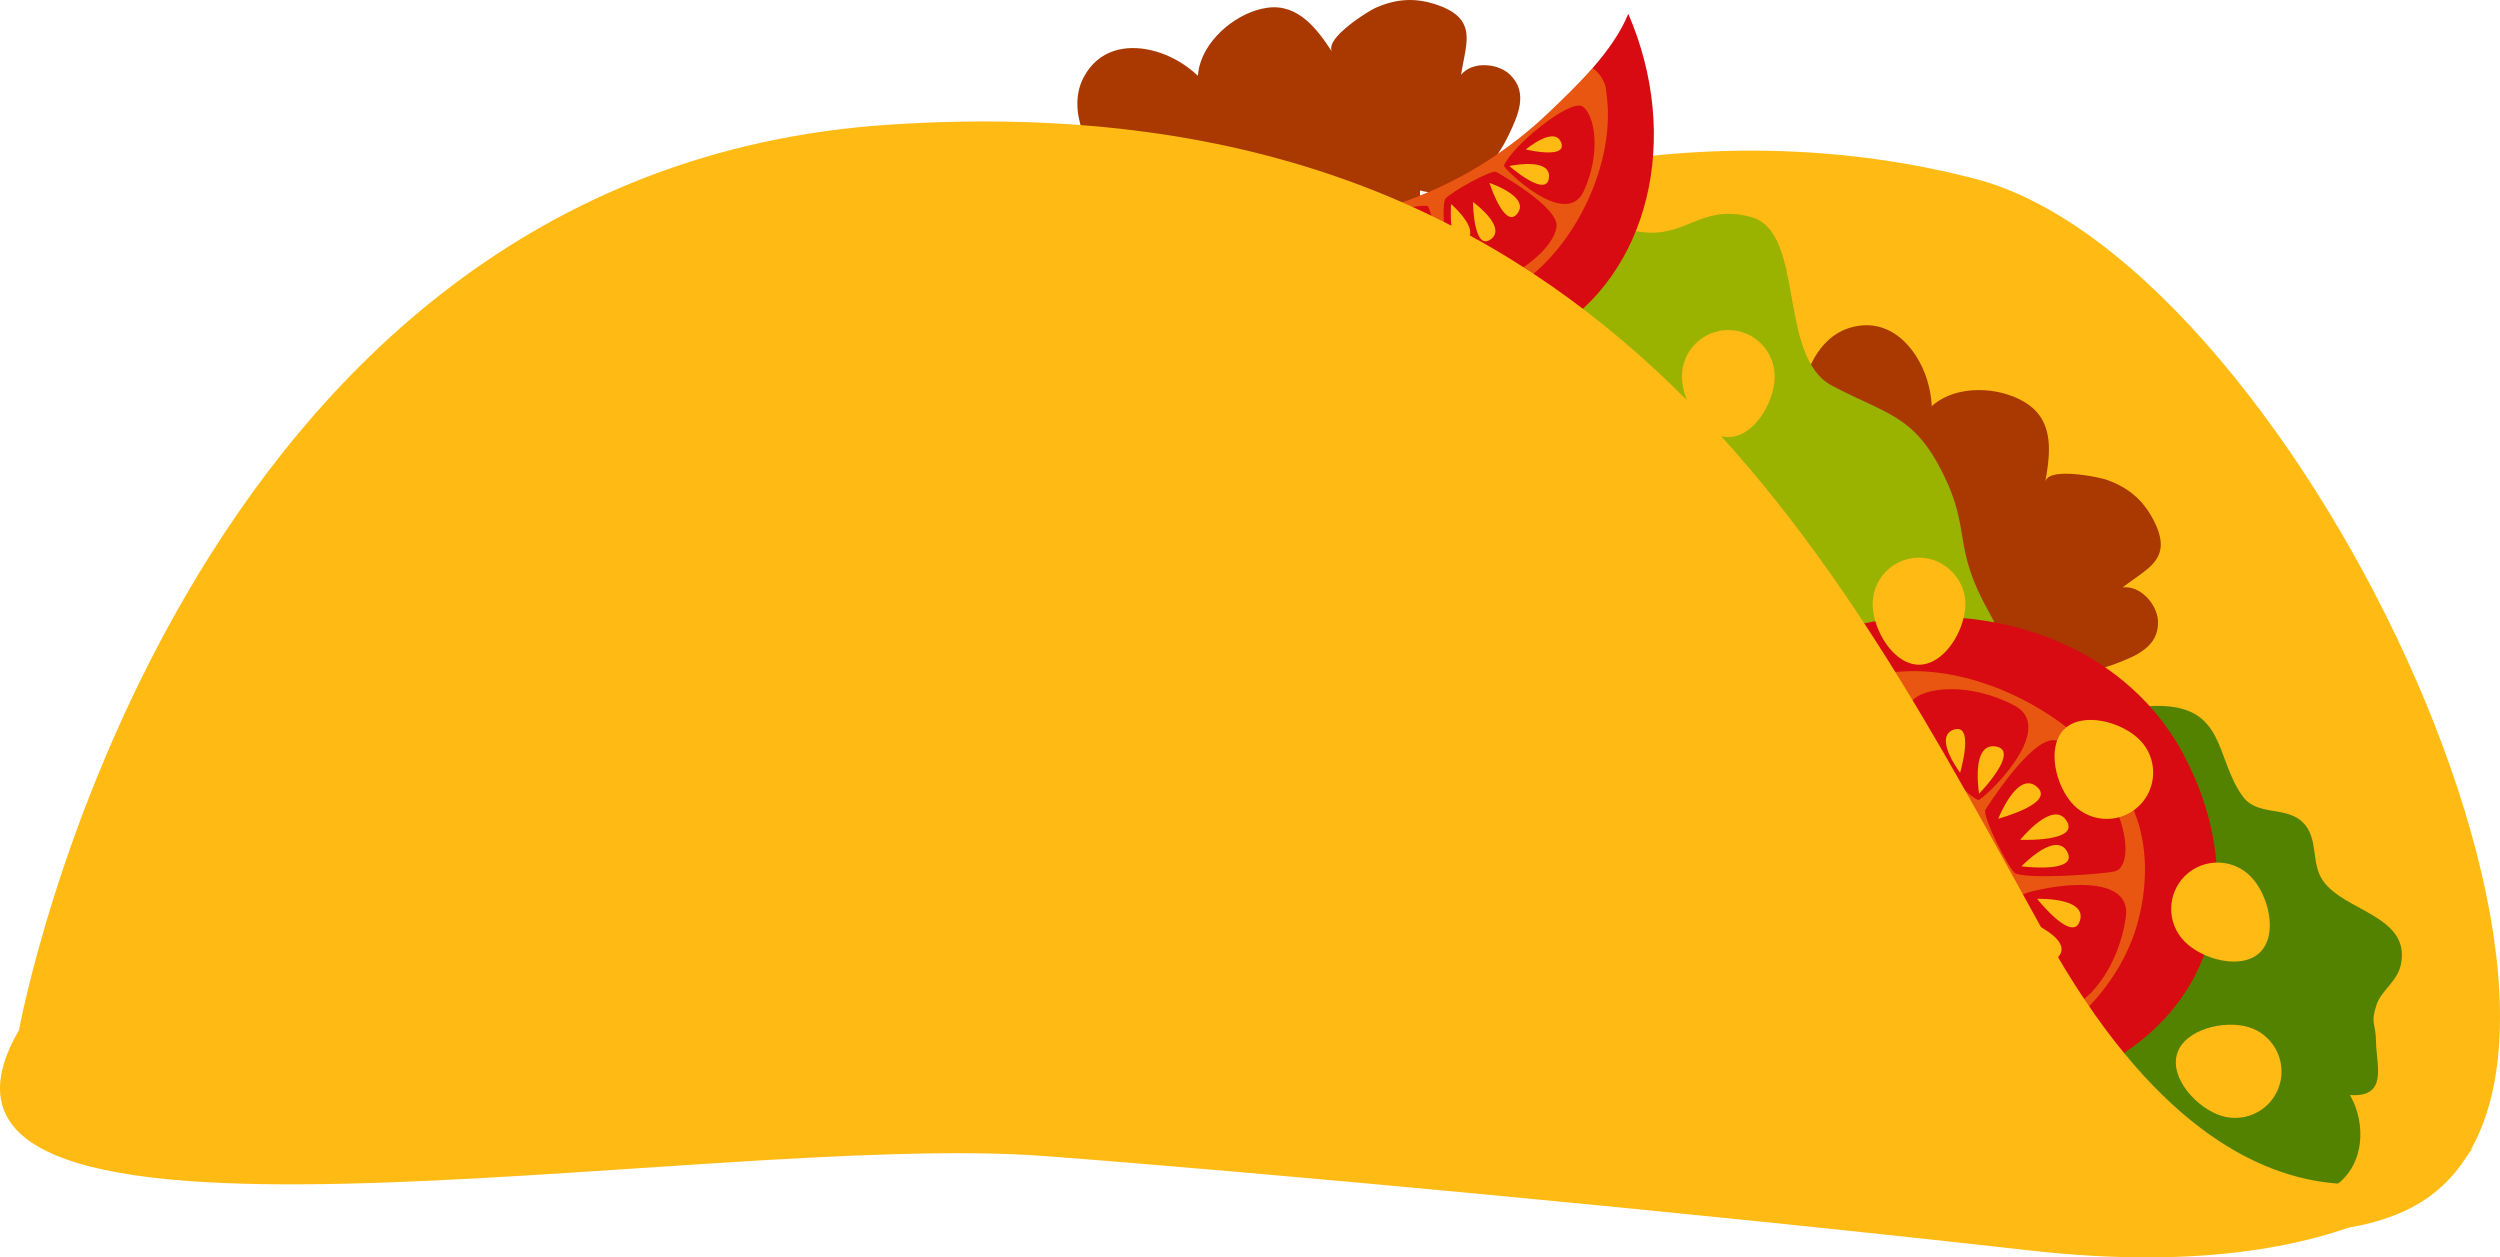 <svg version="1.1" id="图层_1" x="0px" y="0px" width="257.035px" height="129.278px" viewBox="0 0 257.035 129.278" enable-background="new 0 0 257.035 129.278" xml:space="preserve" xmlns:xml="http://www.w3.org/XML/1998/namespace" xmlns="http://www.w3.org/2000/svg" xmlns:xlink="http://www.w3.org/1999/xlink">
  <path fill="#FFBA13" d="M139.273,26.389c-0.645-3.228,30.336-16.766,63.868-7.984c33.53,8.782,72.65,93.407,43.909,106.181
	C218.309,137.359,151.249,86.264,139.273,26.389z" class="color c1"/>
  <path fill="#A93801" d="M221.156,61.921c-0.119-0.166-0.253-0.321-0.394-0.468c-0.036-0.037-0.071-0.074-0.108-0.11
	c-0.148-0.144-0.303-0.278-0.468-0.396c-0.027-0.019-0.056-0.035-0.084-0.054c-0.155-0.104-0.316-0.194-0.483-0.269
	c-0.033-0.015-0.064-0.032-0.097-0.046c-0.185-0.076-0.375-0.13-0.568-0.164c-0.038-0.007-0.076-0.01-0.115-0.015
	c-0.201-0.026-0.404-0.035-0.609-0.007c0.012-0.009,0.023-0.017,0.035-0.026c0.19-0.146,0.38-0.286,0.569-0.422
	c0.094-0.068,0.188-0.135,0.282-0.201c0.077-0.054,0.153-0.109,0.229-0.162c0.485-0.341,0.945-0.667,1.351-1.002
	c0.02-0.017,0.041-0.034,0.061-0.051c0.34-0.287,0.636-0.585,0.868-0.911c0.013-0.018,0.023-0.036,0.036-0.054
	c0.101-0.147,0.187-0.301,0.259-0.462c0.01-0.023,0.022-0.045,0.031-0.068c0.358-0.86,0.291-1.937-0.499-3.484
	c-1.099-2.153-2.623-3.418-4.821-4.207c-0.516-0.185-2.616-0.647-4.266-0.638c0,0,0-0.001,0.001-0.001
	c-0.009,0-0.017,0.001-0.026,0.001c-0.106,0.001-0.208,0.004-0.31,0.009c-0.044,0.002-0.087,0.005-0.13,0.008
	c-0.093,0.007-0.185,0.014-0.273,0.025c-0.053,0.006-0.103,0.016-0.154,0.024c-0.102,0.016-0.201,0.035-0.293,0.058
	c-0.084,0.021-0.166,0.043-0.241,0.07c-0.04,0.015-0.075,0.033-0.112,0.049c-0.063,0.028-0.122,0.058-0.176,0.092
	c-0.031,0.019-0.059,0.04-0.087,0.061c-0.051,0.04-0.095,0.084-0.133,0.131c-0.018,0.022-0.038,0.042-0.053,0.065
	c-0.047,0.073-0.084,0.152-0.101,0.241c0.048-0.254,0.093-0.513,0.137-0.775c0.008-0.051,0.017-0.101,0.025-0.153
	c0.044-0.27,0.082-0.543,0.116-0.818c0.003-0.029,0.007-0.057,0.01-0.086c0.264-2.255,0.084-4.594-1.966-6.07
	c-2.482-1.785-6.688-2.112-9.271-0.426c-0.031,0.02-0.063,0.039-0.094,0.06c-0.22,0.15-0.432,0.31-0.625,0.491
	c-0.013-0.398-0.061-0.804-0.127-1.211c-0.011-0.066-0.02-0.131-0.032-0.198c-0.075-0.416-0.174-0.831-0.301-1.242
	c-0.001-0.003-0.002-0.005-0.003-0.008c-1.096-3.545-4.062-6.68-8.111-5.35c-3.028,0.993-4.655,4.491-4.843,7.791
	c-0.002,0.041-0.003,0.082-0.005,0.123c-0.013,0.278-0.016,0.553-0.008,0.827c0.002,0.069,0.005,0.138,0.008,0.207
	c0.012,0.246,0.033,0.488,0.062,0.726c0.009,0.077,0.017,0.154,0.028,0.229c0.035,0.24,0.08,0.473,0.133,0.702
	c0.014,0.062,0.025,0.125,0.04,0.186c0.073,0.286,0.156,0.563,0.257,0.826l0.647,0.647c-0.193,0.15-0.371,0.304-0.532,0.462
	c-2.429,2.372-1.341,5.553,2.44,5.383c-1.294,4.222,2.203,9.625,6.932,7.367c-0.451,3.452,1.873,6.793,4.553,8.578
	c1.861,1.239,3.039,1.436,4.065,1.007c1.026-0.428,1.9-1.482,3.152-2.745c0.03,0.05,0.064,0.091,0.095,0.14
	c0.104,0.165,0.21,0.326,0.323,0.475c0.062,0.082,0.129,0.156,0.193,0.233c0.09,0.108,0.18,0.215,0.275,0.315
	c0.073,0.077,0.149,0.148,0.225,0.219c0.092,0.087,0.186,0.172,0.282,0.251c0.082,0.068,0.165,0.133,0.25,0.196
	c0.096,0.071,0.194,0.138,0.293,0.203c0.089,0.058,0.177,0.115,0.268,0.168c0.1,0.058,0.203,0.109,0.305,0.161
	c0.095,0.048,0.189,0.098,0.286,0.141c0.1,0.044,0.203,0.08,0.305,0.119c0.225,0.086,0.454,0.159,0.688,0.221
	c0.067,0.017,0.132,0.039,0.199,0.055c0.138,0.032,0.279,0.055,0.42,0.08c0.073,0.013,0.145,0.027,0.219,0.038
	c0.146,0.021,0.293,0.036,0.44,0.049c0.068,0.006,0.136,0.013,0.204,0.017c0.155,0.01,0.311,0.016,0.468,0.019
	c0.057,0.001,0.113,0.001,0.17,0.001c0.17,0,0.34-0.004,0.511-0.012c0.029-0.002,0.058-0.004,0.087-0.006
	c1.373-0.082,2.769-0.423,4.045-0.907c2.048-0.777,4.449-1.726,4.358-4.359c-0.024-0.665-0.297-1.363-0.724-1.961
	C221.154,61.92,221.155,61.921,221.156,61.921z" class="color c2"/>
  <path fill="#A93801" d="M155.265,7.691c-0.477-0.465-1.158-0.781-1.881-0.917l0,0c-0.193-0.036-0.389-0.055-0.585-0.065
	c-0.062-0.003-0.123-0.006-0.186-0.006c-0.201-0.002-0.401,0.009-0.596,0.037c-0.034,0.005-0.066,0.014-0.099,0.02
	c-0.187,0.032-0.369,0.08-0.544,0.142c-0.029,0.01-0.059,0.018-0.088,0.029c-0.193,0.075-0.373,0.17-0.54,0.283
	c-0.023,0.016-0.045,0.033-0.068,0.049c-0.168,0.122-0.325,0.258-0.456,0.422c0.165-1.104,0.425-2.121,0.528-3.043
	c0.001-0.008,0.002-0.016,0.003-0.024c0.049-0.451,0.058-0.88-0.001-1.282c-0.003-0.019-0.007-0.037-0.01-0.056
	c-0.029-0.179-0.074-0.353-0.135-0.522c-0.008-0.021-0.014-0.043-0.022-0.064c-0.335-0.87-1.128-1.603-2.771-2.175
	c-2.283-0.796-4.258-0.656-6.392,0.292c-0.501,0.224-2.339,1.344-3.526,2.491c0-0.001,0-0.002,0-0.003
	c-0.017,0.017-0.032,0.033-0.049,0.05c-0.053,0.052-0.103,0.104-0.153,0.156c-0.053,0.055-0.103,0.11-0.152,0.164
	c-0.047,0.053-0.094,0.105-0.137,0.157c-0.055,0.066-0.103,0.131-0.151,0.196c-0.029,0.04-0.062,0.08-0.089,0.12
	c-0.066,0.098-0.121,0.195-0.167,0.29c-0.016,0.032-0.026,0.063-0.039,0.095c-0.03,0.07-0.054,0.139-0.07,0.206
	c-0.008,0.031-0.013,0.062-0.018,0.092c-0.011,0.07-0.012,0.138-0.006,0.204c0.002,0.023,0.001,0.046,0.005,0.068
	c0.016,0.084,0.043,0.165,0.09,0.241c-1.514-2.322-3.479-4.989-6.669-4.54c-3.018,0.424-6.272,3.08-6.987,6.073
	c-0.013,0.052-0.026,0.103-0.037,0.155c-0.047,0.228-0.082,0.457-0.099,0.688c-0.002,0.026-0.01,0.052-0.011,0.078
	c-0.286-0.28-0.603-0.541-0.934-0.791c-0.05-0.038-0.099-0.076-0.15-0.113c-1.076-0.784-2.342-1.388-3.645-1.704
	c-0.001,0-0.002-0.001-0.004-0.001c0,0,0,0,0.001,0c-2.68-0.65-5.491-0.077-6.999,2.748c-0.888,1.664-0.808,3.622-0.157,5.467
	c-0.001-0.001-0.003-0.003-0.004-0.004c0.004,0.011,0.01,0.022,0.014,0.034c0.337,0.945,0.821,1.858,1.41,2.685
	c0.023,0.032,0.048,0.062,0.071,0.094c0.165,0.226,0.335,0.445,0.514,0.657c0.062,0.073,0.126,0.143,0.189,0.214
	c0.145,0.163,0.292,0.322,0.445,0.474c0.083,0.083,0.166,0.163,0.25,0.243c0.14,0.132,0.283,0.256,0.428,0.378
	c0.094,0.079,0.187,0.158,0.283,0.232c0.146,0.113,0.295,0.216,0.444,0.318c0.094,0.064,0.187,0.133,0.283,0.192
	c0.197,0.122,0.395,0.229,0.595,0.329c0.045,0.023,0.089,0.053,0.135,0.074l0.914,0.019c-0.399,2.66,0.995,4.414,2.811,4.302
	c0.825-0.049,1.738-0.484,2.61-1.395c1.117,2.219,3.587,3.659,5.864,3.622c1.772-0.027,3.427-0.947,4.24-3.089
	c1.546,2.103,4.177,3.082,6.734,3.202c0.852,0.04,1.696-0.014,2.489-0.155c4.401-0.781,3.95-2.687,4.012-6.243
	c0.253,0.069,0.502,0.12,0.747,0.158c0.069,0.011,0.137,0.015,0.206,0.024c0.172,0.021,0.342,0.039,0.509,0.046
	c0.088,0.004,0.175,0.002,0.263,0.002c0.144,0,0.286-0.004,0.427-0.015c0.095-0.007,0.189-0.016,0.283-0.028
	c0.128-0.016,0.255-0.037,0.38-0.061c0.098-0.019,0.195-0.037,0.292-0.06c0.116-0.028,0.229-0.063,0.343-0.098
	c0.099-0.031,0.2-0.058,0.297-0.094c0.097-0.035,0.192-0.078,0.287-0.119c0.256-0.107,0.506-0.229,0.748-0.367
	c0.031-0.018,0.063-0.032,0.093-0.05c0.135-0.08,0.266-0.168,0.397-0.257c0.047-0.032,0.095-0.062,0.142-0.096
	c0.131-0.094,0.259-0.193,0.386-0.295c0.04-0.032,0.08-0.064,0.119-0.096c0.133-0.111,0.262-0.225,0.39-0.344
	c0.024-0.022,0.048-0.045,0.071-0.068c1.142-1.087,2.068-2.484,2.748-3.909C156.071,11.877,157.152,9.53,155.265,7.691z" class="color c2"/>
  <g>
    <path fill="#9AB200" d="M156.638,28.885c0,0,4.491-7.185,10.477-5.389c5.989,1.796,7.186-2.694,12.874-1.198
		c5.688,1.497,2.695,14.371,8.382,17.364c5.689,2.994,8.383,2.994,11.377,8.982c2.994,5.987,0.898,7.484,4.791,14.37
		c3.891,6.886,1.796,13.771-2.694,14.071C197.353,77.385,155.74,57.626,156.638,28.885z" class="color c3"/>
    <path fill="#528200" d="M215.374,74.718c2.145-1.263,4.373-2.139,6.418-2.144c7.103-0.015,5.932,5.382,8.797,9.311
		c1.51,2.073,4.451,0.943,6.185,2.679c1.642,1.646,0.791,4.133,2.047,5.966c2.185,3.189,9.034,3.605,8.03,8.61
		c-0.358,1.783-2.012,2.668-2.507,4.16c-0.662,2.003-0.078,1.787-0.057,3.823c0.026,2.367,1.288,5.743-2.673,5.459
		c1.661,2.929,1.51,7.05-1.349,9.208c-4.195,3.166-14.23,1.165-18.488-1.111c-5.263-2.815-10.293-6.76-14.29-11.182
		c-7.904-8.744-8.461-19.809-0.047-28.373C209.378,79.15,212.29,76.534,215.374,74.718z" class="color c4"/>
  </g>
  <g>
    <path fill="#D70B11" d="M145.983,20.122c4.914-1.986,9.382-4.856,13.222-8.516c2.826-2.693,6.614-6.284,8.207-10.184
		c5.474,12.662,2.232,26.774-8.135,32.903c-10.677,6.315-23.984,4.355-29.204-11.167C135.495,23.054,140.874,22.184,145.983,20.122z
		" class="color c5"/>
    <path opacity="0.43" fill="#FFBA13" enable-background="new    " d="M134.099,22.929c4.048-0.388,8.04-1.257,11.883-2.807
		c4.914-1.986,9.382-4.856,13.222-8.516c1.401-1.335,3.035-2.891,4.528-4.594c0.697,0.452,1.095,1.116,1.341,1.867
		c0.051,0.352,0.091,0.708,0.134,1.055c0.926,7.487-3.997,17.209-10.941,20.417c-2.785,1.287-6.072,1.401-9.044,0.808
		c-2.793-0.556-5.311-1.889-7.463-3.69c-0.867-0.721-1.736-1.472-2.468-2.33c-0.531-0.618-0.926-1.331-1.189-2.088
		C134.102,23.009,134.102,22.968,134.099,22.929z" class="color c1"/>
    <path fill="#D70B11" d="M146.773,21.18c0.28,0.039,3.073,9.285-1.453,8.882c-4.525-0.402-7.767-3.102-7.918-4.659
		C137.25,23.845,144.505,20.874,146.773,21.18z" class="color c5"/>
    <path fill="#D70B11" d="M154.63,17.024c-0.105,0.252,6.364,6.636,8.2,2.636c1.837-3.997,1.119-7.912-0.127-8.719
		C161.459,10.133,155.462,14.971,154.63,17.024z" class="color c5"/>
    <path fill="#D70B11" d="M153.823,17.671c0,0,6.533,3.611,6.211,5.67c-0.323,2.059-3.176,4.296-5.845,5.544
		c-2.669,1.249-4.679,1.009-4.998,0.099c-0.319-0.912-1.152-7.893-0.561-8.572C149.217,19.734,153.256,17.457,153.823,17.671z" class="color c5"/>
    <g>
      <path fill="#FFBA13" d="M153.877,19.099C153.876,19.099,153.876,19.099,153.877,19.099c-0.002-0.001-0.003-0.001-0.004-0.002
			c-0.422-0.184-0.733-0.289-0.733-0.289s0.011,0.034,0.028,0.083c0.002,0.005,0.002,0.007,0.004,0.013
			c0.218,0.647,1.631,4.633,2.846,3.038C156.979,20.68,155.016,19.596,153.877,19.099z" class="color c1"/>
      <path fill="#FFBA13" d="M151.623,20.904c-0.003-0.002-0.005-0.004-0.008-0.006c-0.025-0.019-0.043-0.034-0.063-0.049
			c-0.064-0.05-0.111-0.084-0.111-0.084v0.001l0,0c0,0,0.001,0.035,0.002,0.086c0,0.006,0,0.009,0,0.015
			c0.001,0.056,0.004,0.136,0.008,0.234c0,0.009,0.001,0.016,0.001,0.025c0.028,0.656,0.131,2.062,0.5,2.94
			c0.002,0.004,0.003,0.009,0.004,0.012h0.001c0.269,0.631,0.675,0.98,1.299,0.538C154.788,23.527,152.325,21.451,151.623,20.904z" class="color c1"/>
      <path fill="#FFBA13" d="M155.961,16.941L155.961,16.941c-0.001,0-0.002,0-0.003,0c-0.109,0.014-0.209,0.028-0.3,0.042
			c-0.007,0.001-0.013,0.002-0.02,0.003c-0.086,0.014-0.161,0.026-0.226,0.038c-0.007,0.001-0.014,0.002-0.02,0.004
			c-0.06,0.011-0.106,0.02-0.141,0.027c-0.006,0.001-0.012,0.002-0.018,0.003c-0.034,0.007-0.054,0.011-0.054,0.011
			s0.027,0.023,0.066,0.057c0.005,0.004,0.006,0.005,0.011,0.009c0.321,0.274,1.68,1.396,2.732,1.755
			c0.001,0,0.002,0.001,0.003,0.001l0,0c0.649,0.22,1.18,0.15,1.265-0.611C159.434,16.704,157.193,16.782,155.961,16.941z" class="color c1"/>
      <path fill="#FFBA13" d="M160.506,14.652c-0.687-1.767-3.63,0.716-3.63,0.716h0.001l-0.001,0.001c0,0,0.152,0.036,0.381,0.081
			c0.02,0.004,0.043,0.008,0.064,0.012c0.069,0.013,0.134,0.026,0.215,0.041c0.109,0.02,0.228,0.039,0.353,0.058
			c0.031,0.005,0.062,0.009,0.094,0.013c0.112,0.016,0.228,0.031,0.347,0.045c0.032,0.004,0.063,0.007,0.095,0.01
			c0.137,0.014,0.275,0.026,0.414,0.034c0.012,0.001,0.024,0.002,0.036,0.002c0.312,0.016,0.615,0.01,0.88-0.029
			c0.008-0.001,0.017-0.001,0.024-0.002c0-0.001,0-0.001,0-0.002C160.369,15.54,160.748,15.271,160.506,14.652z" class="color c1"/>
      <path fill="#FFBA13" d="M144.318,22.455c0.027-0.061,0.049-0.113,0.069-0.161c0.005-0.012,0.011-0.025,0.015-0.036
			c0.018-0.044,0.031-0.077,0.042-0.105c0.003-0.007,0.006-0.015,0.008-0.021c0.011-0.028,0.017-0.044,0.017-0.044
			s-0.03,0.009-0.074,0.022c-0.004,0.001-0.005,0.001-0.008,0.003c-0.565,0.171-4.075,1.295-2.719,2.393
			c1.167,0.944,2.239-1.116,2.637-2.019C144.309,22.476,144.313,22.466,144.318,22.455z" class="color c1"/>
      <path fill="#FFBA13" d="M146.527,23.148c0-0.063-0.001-0.119-0.002-0.176c-0.001-0.029-0.001-0.059-0.002-0.086
			c-0.007-0.263-0.021-0.433-0.021-0.433s-0.027,0.024-0.065,0.058c-0.002,0.002-0.003,0.002-0.005,0.005
			c-0.481,0.432-3.47,3.2-1.6,3.665c1.476,0.369,1.688-1.764,1.694-2.958c0-0.003,0.001-0.006,0.001-0.01
			C146.528,23.19,146.527,23.171,146.527,23.148z" class="color c1"/>
      <path fill="#FFBA13" d="M149.743,21.507c-0.022-0.023-0.041-0.04-0.062-0.062c-0.018-0.018-0.033-0.033-0.05-0.05
			c-0.05-0.05-0.098-0.098-0.142-0.14c-0.032-0.03-0.057-0.054-0.084-0.08c-0.02-0.019-0.043-0.04-0.061-0.057
			c-0.093-0.086-0.151-0.136-0.151-0.136s-0.002,0.034-0.005,0.083c0,0.007-0.001,0.01-0.001,0.019
			c-0.003,0.053-0.007,0.128-0.011,0.221c0,0.009-0.001,0.016-0.001,0.026c-0.046,1.089-0.066,4.37,1.442,3.479
			c1.309-0.771-0.031-2.437-0.865-3.293C149.748,21.514,149.746,21.51,149.743,21.507z" class="color c1"/>
    </g>
  </g>
  <g>
    <path fill="#D70B11" d="M206.597,92.894c-2.094-6.057-5.287-11.63-9.47-16.495c-3.08-3.579-7.182-8.376-11.796-10.539
		c15.632-5.831,32.476-1.046,39.242,11.853c6.969,13.284,3.784,29.237-15.286,34.588C209.495,105.744,208.776,99.194,206.597,92.894
		z" class="color c5"/>
    <path opacity="0.43" fill="#FFBA13" enable-background="new    " d="M209.256,107.422c-0.217-4.914-1.024-9.789-2.659-14.528
		c-2.094-6.057-5.287-11.63-9.47-16.495c-1.527-1.774-3.307-3.844-5.271-5.752c0.588-0.815,1.415-1.254,2.337-1.505
		c0.428-0.039,0.862-0.066,1.285-0.097c9.099-0.656,20.539,5.891,23.985,14.474c1.383,3.442,1.319,7.419,0.419,10.973
		c-0.845,3.34-2.61,6.299-4.918,8.788c-0.923,1.003-1.884,2.006-2.967,2.837c-0.779,0.604-1.666,1.039-2.594,1.309
		C209.353,107.426,209.304,107.42,209.256,107.422z" class="color c1"/>
    <g>
      <path fill="#D70B11" d="M207.925,92.006c-0.51,2.721,2.632,11.667,4.525,11.578c1.89-0.086,5.35-3.837,6.112-9.279
			C219.331,88.865,207.989,91.67,207.925,92.006z" class="color c5"/>
      <path fill="#D70B11" d="M207.076,72.518c-4.713-2.465-9.488-1.837-10.54-0.384c-1.05,1.454,4.426,8.996,6.853,10.127
			C203.686,82.402,211.797,74.981,207.076,72.518z" class="color c5"/>
      <path fill="#D70B11" d="M217.5,89.566c1.118-0.33,1.532-2.742,0.19-6.044c-1.343-3.302-3.87-6.885-6.338-7.4
			c-2.467-0.517-7.232,7.152-7.232,7.152c-0.293,0.672,2.207,5.69,2.991,6.443C207.894,90.468,216.38,89.895,217.5,89.566z" class="color c5"/>
    </g>
    <g>
      <path fill="#FFBA13" d="M209.413,80.886c-1.461-1.236-2.887,1.057-3.559,2.403c-0.002,0.003-0.004,0.005-0.005,0.008
			c-0.011,0.023-0.019,0.041-0.03,0.063c-0.036,0.073-0.067,0.138-0.098,0.204c-0.019,0.04-0.038,0.08-0.055,0.117
			c-0.03,0.064-0.054,0.118-0.077,0.172c-0.015,0.033-0.029,0.065-0.042,0.094c-0.012,0.027-0.019,0.045-0.029,0.067
			c-0.039,0.091-0.065,0.156-0.065,0.156l0,0v0.001C205.453,84.171,211.427,82.587,209.413,80.886z" class="color c1"/>
      <path fill="#FFBA13" d="M207.842,86.347c0.52,0.014,2.621,0.038,3.881-0.415c0.008-0.003,0.016-0.005,0.024-0.008v-0.001
			c0.777-0.286,1.221-0.755,0.725-1.535c-1.412-2.221-4.76,1.955-4.76,1.955s0.045,0.002,0.109,0.003
			C207.828,86.347,207.835,86.347,207.842,86.347z" class="color c1"/>
      <path fill="#FFBA13" d="M203.408,81.067c0.008,0.077,0.016,0.142,0.024,0.204c0.003,0.028,0.007,0.057,0.01,0.081
			c0.007,0.055,0.013,0.094,0.018,0.132c0.003,0.02,0.005,0.04,0.008,0.054c0.006,0.039,0.01,0.061,0.01,0.061
			s0.031-0.033,0.076-0.08c0.003-0.003,0.003-0.003,0.006-0.006c0.345-0.365,1.788-1.937,2.289-3.188
			c0.001-0.004,0.004-0.007,0.005-0.011c0,0-0.001,0-0.001-0.001c0.305-0.77,0.252-1.415-0.66-1.564
			c-1.891-0.312-1.937,2.393-1.823,3.892c0,0.002,0,0.004,0,0.006c0.001,0.016,0.003,0.029,0.004,0.045
			c0.008,0.097,0.016,0.185,0.024,0.27C203.401,80.998,203.404,81.033,203.408,81.067z" class="color c1"/>
      <path fill="#FFBA13" d="M201.625,79.087c0-0.001,0-0.001,0-0.002c0.174-0.667,0.508-2.129,0.402-3.128c0-0.001,0-0.002,0-0.003
			l0,0c-0.077-0.717-0.378-1.192-1.143-0.938c-1.731,0.574-0.301,3.036,0.355,4.018c0.001,0.002,0.002,0.003,0.003,0.005
			c0.054,0.081,0.103,0.153,0.144,0.212c0.001,0.002,0.003,0.004,0.004,0.006c0.083,0.117,0.136,0.188,0.136,0.188
			s0.011-0.037,0.026-0.091c0.001-0.004,0.002-0.005,0.003-0.01C201.572,79.285,201.596,79.197,201.625,79.087z" class="color c1"/>
      <path fill="#FFBA13" d="M209.629,95.213c-0.001,0-0.001-0.001-0.002-0.002c-0.007-0.004-0.012-0.006-0.019-0.01
			c-0.086-0.046-0.165-0.087-0.24-0.125c-0.02-0.01-0.04-0.02-0.059-0.03c-0.065-0.032-0.121-0.059-0.173-0.084
			c-0.02-0.01-0.04-0.02-0.058-0.028c-0.046-0.022-0.079-0.037-0.11-0.051c-0.013-0.006-0.027-0.012-0.037-0.017
			c-0.032-0.014-0.05-0.022-0.05-0.022s0.008,0.034,0.02,0.083c0.003,0.01,0.004,0.014,0.007,0.027
			c0.014,0.058,0.035,0.138,0.062,0.237c0.002,0.007,0.003,0.012,0.005,0.02c0.309,1.151,1.37,4.597,2.656,3.166
			C212.745,97.134,210.781,95.831,209.629,95.213z" class="color c1"/>
      <path fill="#FFBA13" d="M210.372,92.429c-0.001,0-0.002,0-0.003-0.001c-0.008,0-0.014,0-0.022-0.001
			c-0.526-0.028-0.9-0.017-0.9-0.017l0.001,0.001h-0.001c0,0,0.052,0.064,0.124,0.152c0.023,0.028,0.048,0.058,0.077,0.093
			c0.029,0.035,0.053,0.063,0.087,0.104c0.503,0.595,1.584,1.79,2.533,2.322c0.002,0.001,0.004,0.003,0.006,0.004l0,0
			c0.694,0.388,1.314,0.419,1.573-0.43C214.384,92.894,211.814,92.509,210.372,92.429z" class="color c1"/>
      <path fill="#FFBA13" d="M207.871,89.076c0.014,0.002,0.028,0.003,0.058,0.007c0.015,0.002,0.033,0.004,0.051,0.006
			c0.86,0.095,5.635,0.54,4.566-1.5c-0.852-1.63-2.951-0.106-4.036,0.847c-0.002,0.002-0.005,0.003-0.007,0.005
			c-0.017,0.015-0.03,0.027-0.047,0.042c-0.063,0.056-0.12,0.108-0.175,0.159c-0.025,0.023-0.051,0.046-0.074,0.068
			c-0.063,0.059-0.116,0.11-0.164,0.156c-0.011,0.01-0.023,0.022-0.033,0.031c-0.051,0.05-0.09,0.089-0.119,0.118
			c-0.003,0.003-0.007,0.007-0.01,0.01c-0.029,0.029-0.045,0.047-0.045,0.047S207.85,89.074,207.871,89.076z" class="color c1"/>
    </g>
  </g>
  <g>
    <path fill="#FFBA13" d="M201.934,61.01c-0.048-0.202-0.109-0.397-0.182-0.588c-0.043-0.114-0.089-0.225-0.141-0.335
		c-0.08-0.167-0.166-0.33-0.264-0.486c-0.084-0.136-0.177-0.263-0.274-0.389c-0.042-0.054-0.086-0.105-0.13-0.157
		c-0.875-1.043-2.171-1.72-3.64-1.72c-2.633,0-4.767,2.134-4.767,4.767c0,1.678,0.868,3.749,2.178,5.034
		c0.008,0.008,0.016,0.014,0.023,0.021c0.134,0.13,0.272,0.25,0.414,0.362c0.021,0.016,0.041,0.031,0.062,0.047
		c0.013,0.01,0.027,0.02,0.04,0.03c0.028,0.021,0.056,0.043,0.085,0.063c0.156,0.111,0.315,0.211,0.479,0.297
		c0.011,0.006,0.021,0.013,0.033,0.019c0.025,0.013,0.049,0.025,0.074,0.037c0.014,0.007,0.028,0.011,0.042,0.017
		c0.168,0.079,0.34,0.142,0.516,0.192c0.034,0.01,0.068,0.023,0.102,0.032c0.028,0.007,0.056,0.009,0.084,0.015
		c0.201,0.044,0.406,0.075,0.614,0.077c0.007,0,0.014,0.003,0.021,0.003c0.229,0,0.453-0.036,0.674-0.088
		c0.045-0.01,0.089-0.021,0.134-0.034c0.216-0.061,0.429-0.138,0.634-0.243c0.01-0.005,0.019-0.012,0.029-0.017
		c0.198-0.103,0.388-0.227,0.573-0.365c0.038-0.028,0.076-0.055,0.113-0.085c0.19-0.15,0.374-0.314,0.549-0.495
		c0.012-0.012,0.023-0.026,0.035-0.039c0.169-0.178,0.329-0.371,0.481-0.572c0.021-0.027,0.041-0.053,0.062-0.081
		c0.16-0.219,0.31-0.448,0.448-0.686c0.004-0.007,0.007-0.014,0.011-0.021c0.14-0.244,0.267-0.497,0.382-0.754
		c0.003-0.006,0.006-0.012,0.008-0.018c0.25-0.566,0.436-1.153,0.54-1.724c0.063-0.351,0.097-0.695,0.097-1.025
		c0-0.29-0.035-0.57-0.085-0.846C201.972,61.173,201.954,61.092,201.934,61.01z" class="color c1"/>
    <path fill="#FFBA13" d="M177.696,33.933c-2.633,0-4.769,2.135-4.769,4.768s2.136,6.244,4.769,6.244s4.767-3.61,4.767-6.244
		C182.463,36.068,180.328,33.933,177.696,33.933z" class="color c1"/>
    <path fill="#FFBA13" d="M231.193,105.607c-2.52-0.767-6.594,0.224-7.361,2.743c-0.766,2.521,2.066,5.614,4.586,6.381
		c2.517,0.766,5.181-0.655,5.949-3.174C235.132,109.037,233.712,106.374,231.193,105.607z" class="color c1"/>
    <path fill="#FFBA13" d="M232.356,97.919c1.885-1.84,0.892-5.913-0.949-7.799c-1.836-1.885-4.856-1.921-6.742-0.083
		c-1.883,1.841-1.921,4.858-0.081,6.743C226.422,98.665,230.472,99.759,232.356,97.919z" class="color c1"/>
    <path fill="#FFBA13" d="M212.245,74.964c-1.883,1.842-0.886,5.916,0.955,7.799c1.84,1.882,4.86,1.915,6.744,0.076
		c1.881-1.842,1.915-4.861,0.074-6.743C218.178,74.213,214.128,73.124,212.245,74.964z" class="color c1"/>
  </g>
  <path fill="#FFBA13" d="M1.956,105.904c0,0,15.967-88.227,89.415-93.083c73.449-4.856,97.399,44.519,118.953,83.37
	c21.556,38.853,43.91,21.855,43.91,21.855s-9.58,14.57-45.506,10.522c-35.926-4.047-79.836-8.094-101.391-9.713
	C71.982,116.199-14.011,133.424,1.956,105.904z" class="color c1"/>
</svg>